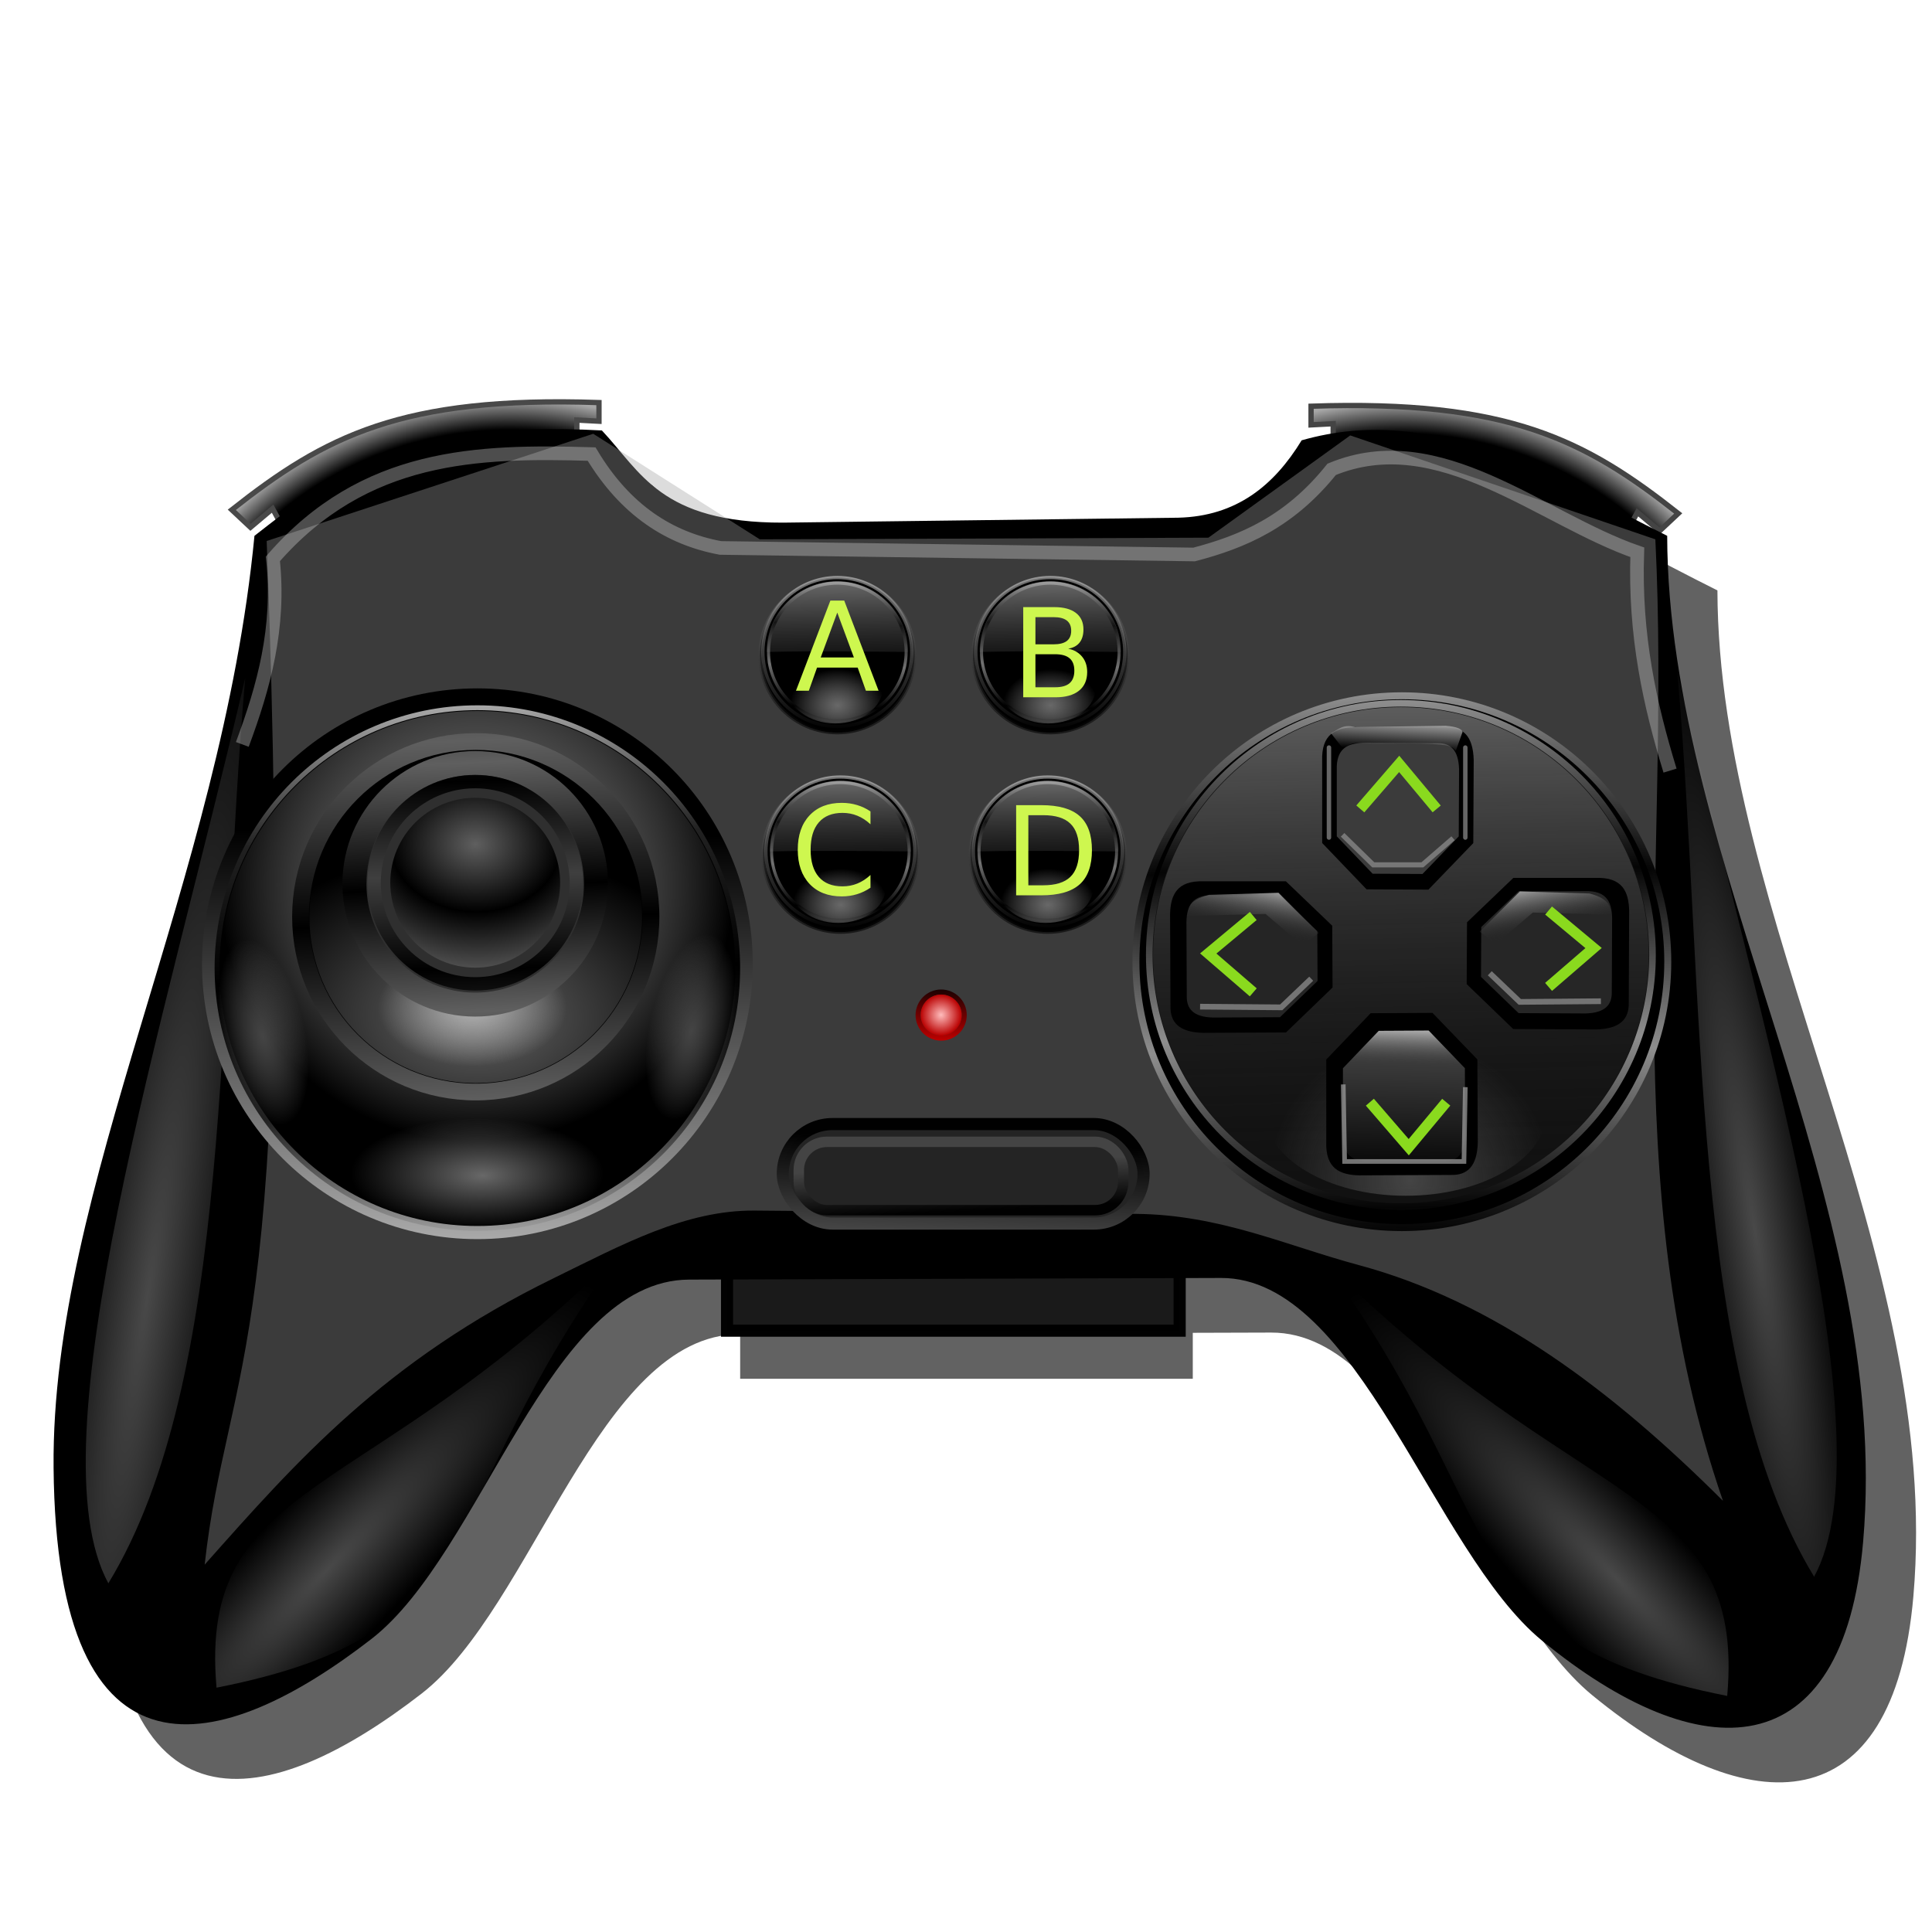<?xml version="1.0" encoding="UTF-8" standalone="no"?>
<!-- Created with Inkscape (http://www.inkscape.org/) -->

<svg
   xmlns:osb="http://www.openswatchbook.org/uri/2009/osb"
   xmlns:dc="http://purl.org/dc/elements/1.1/"
   xmlns:cc="http://creativecommons.org/ns#"
   xmlns:rdf="http://www.w3.org/1999/02/22-rdf-syntax-ns#"
   xmlns:svg="http://www.w3.org/2000/svg"
   xmlns="http://www.w3.org/2000/svg"
   xmlns:xlink="http://www.w3.org/1999/xlink"
   xmlns:sodipodi="http://sodipodi.sourceforge.net/DTD/sodipodi-0.dtd"
   xmlns:inkscape="http://www.inkscape.org/namespaces/inkscape"
   id="svg2"
   version="1.1"
   inkscape:version="0.92.5 (2060ec1f9f, 2020-04-08)"
   width="255"
   height="255"
   viewBox="0 0 255 255"
   sodipodi:docname="package_games_arcade.svg">
  <defs
     id="defs6">
    <linearGradient
       inkscape:collect="always"
       id="linearGradient1050">
      <stop
         style="stop-color:#ba0000;stop-opacity:1;"
         offset="0"
         id="stop1045" />
      <stop
         style="stop-color:#160101;stop-opacity:1"
         offset="1"
         id="stop1047" />
    </linearGradient>
    <linearGradient
       inkscape:collect="always"
       id="linearGradient1037">
      <stop
         style="stop-color:#ffbcbc;stop-opacity:1"
         offset="0"
         id="stop1033" />
      <stop
         style="stop-color:#ba0000;stop-opacity:1"
         offset="1"
         id="stop1035" />
    </linearGradient>
    <linearGradient
       inkscape:collect="always"
       id="linearGradient1046">
      <stop
         style="stop-color:#444444;stop-opacity:1;"
         offset="0"
         id="stop1042" />
      <stop
         style="stop-color:#000000;stop-opacity:0.986"
         offset="1"
         id="stop1044" />
    </linearGradient>
    <linearGradient
       inkscape:collect="always"
       id="linearGradient1030">
      <stop
         style="stop-color:#000000;stop-opacity:1;"
         offset="0"
         id="stop1026" />
      <stop
         id="stop1034"
         offset="0.904"
         style="stop-color:#000000;stop-opacity:1" />
      <stop
         style="stop-color:#a7a7a7;stop-opacity:1"
         offset="1"
         id="stop1028" />
    </linearGradient>
    <linearGradient
       id="linearGradient1198"
       inkscape:collect="always">
      <stop
         id="stop1194"
         offset="0"
         style="stop-color:#b4b4b4;stop-opacity:1" />
      <stop
         id="stop1196"
         offset="1"
         style="stop-color:#4b4b4b;stop-opacity:0;" />
    </linearGradient>
    <linearGradient
       inkscape:collect="always"
       id="linearGradient1178">
      <stop
         style="stop-color:#9e9e9e;stop-opacity:1"
         offset="0"
         id="stop1174" />
      <stop
         style="stop-color:#252525;stop-opacity:0;"
         offset="1"
         id="stop1176" />
    </linearGradient>
    <linearGradient
       inkscape:collect="always"
       id="linearGradient1168">
      <stop
         style="stop-color:#4b4b4b;stop-opacity:1;"
         offset="0"
         id="stop1164" />
      <stop
         style="stop-color:#4b4b4b;stop-opacity:0;"
         offset="1"
         id="stop1166" />
    </linearGradient>
    <linearGradient
       inkscape:collect="always"
       id="linearGradient1152">
      <stop
         style="stop-color:#9a9a9a;stop-opacity:1;"
         offset="0"
         id="stop1148" />
      <stop
         style="stop-color:#9a9a9a;stop-opacity:0;"
         offset="1"
         id="stop1150" />
    </linearGradient>
    <linearGradient
       inkscape:collect="always"
       id="linearGradient1076">
      <stop
         style="stop-color:#5d5d5d;stop-opacity:0.671"
         offset="0"
         id="stop1072" />
      <stop
         style="stop-color:#5d5d5d;stop-opacity:0;"
         offset="1"
         id="stop1074" />
    </linearGradient>
    <linearGradient
       inkscape:collect="always"
       id="linearGradient1066">
      <stop
         style="stop-color:#5d5d5d;stop-opacity:1"
         offset="0"
         id="stop1062" />
      <stop
         style="stop-color:#111111;stop-opacity:0;"
         offset="1"
         id="stop1064" />
    </linearGradient>
    <linearGradient
       inkscape:collect="always"
       id="linearGradient1052">
      <stop
         style="stop-color:#909090;stop-opacity:1"
         offset="0"
         id="stop1048" />
      <stop
         style="stop-color:#050505;stop-opacity:1"
         offset="1"
         id="stop1050" />
    </linearGradient>
    <linearGradient
       id="linearGradient992"
       inkscape:collect="always">
      <stop
         id="stop988"
         offset="0"
         style="stop-color:#000000;stop-opacity:1" />
      <stop
         id="stop990"
         offset="1"
         style="stop-color:#c0c0c0;stop-opacity:1" />
    </linearGradient>
    <linearGradient
       inkscape:collect="always"
       id="linearGradient979">
      <stop
         style="stop-color:#808080;stop-opacity:0.813"
         offset="0"
         id="stop975" />
      <stop
         style="stop-color:#a4a4a4;stop-opacity:0"
         offset="1"
         id="stop977" />
    </linearGradient>
    <linearGradient
       inkscape:collect="always"
       id="linearGradient968">
      <stop
         style="stop-color:#aaaaaa;stop-opacity:0.639"
         offset="0"
         id="stop964" />
      <stop
         style="stop-color:#464646;stop-opacity:0"
         offset="1"
         id="stop966" />
    </linearGradient>
    <linearGradient
       id="linearGradient952"
       osb:paint="solid">
      <stop
         style="stop-color:#000000;stop-opacity:1;"
         offset="0"
         id="stop950" />
    </linearGradient>
    <linearGradient
       inkscape:collect="always"
       id="linearGradient930">
      <stop
         style="stop-color:#070707;stop-opacity:1"
         offset="0"
         id="stop926" />
      <stop
         style="stop-color:#c0c0c0;stop-opacity:1"
         offset="1"
         id="stop928" />
    </linearGradient>
    <linearGradient
       inkscape:collect="always"
       id="linearGradient918">
      <stop
         style="stop-color:#000000;stop-opacity:1"
         offset="0"
         id="stop914" />
      <stop
         style="stop-color:#777777;stop-opacity:1"
         offset="1"
         id="stop916" />
    </linearGradient>
    <linearGradient
       inkscape:collect="always"
       id="linearGradient999">
      <stop
         style="stop-color:#000000;stop-opacity:1;"
         offset="0"
         id="stop995" />
      <stop
         style="stop-color:#a9a9a9;stop-opacity:1"
         offset="1"
         id="stop997" />
    </linearGradient>
    <linearGradient
       id="linearGradient989"
       inkscape:collect="always">
      <stop
         id="stop985"
         offset="0"
         style="stop-color:#444444;stop-opacity:1" />
      <stop
         id="stop987"
         offset="1"
         style="stop-color:#626262;stop-opacity:0" />
    </linearGradient>
    <linearGradient
       inkscape:collect="always"
       id="linearGradient973">
      <stop
         style="stop-color:#686868;stop-opacity:1"
         offset="0"
         id="stop969" />
      <stop
         style="stop-color:#626262;stop-opacity:0"
         offset="1"
         id="stop971" />
    </linearGradient>
    <linearGradient
       inkscape:collect="always"
       id="linearGradient925">
      <stop
         style="stop-color:#000000;stop-opacity:1;"
         offset="0"
         id="stop921" />
      <stop
         style="stop-color:#3f3f3f;stop-opacity:1"
         offset="1"
         id="stop923" />
    </linearGradient>
    <linearGradient
       inkscape:collect="always"
       id="linearGradient913">
      <stop
         style="stop-color:#b2b2b2;stop-opacity:1;"
         offset="0"
         id="stop909" />
      <stop
         style="stop-color:#b2b2b2;stop-opacity:0;"
         offset="1"
         id="stop911" />
    </linearGradient>
    <linearGradient
       inkscape:collect="always"
       id="linearGradient899">
      <stop
         style="stop-color:#666666;stop-opacity:1;"
         offset="0"
         id="stop895" />
      <stop
         style="stop-color:#666666;stop-opacity:0;"
         offset="1"
         id="stop897" />
    </linearGradient>
    <linearGradient
       id="linearGradient856"
       inkscape:collect="always">
      <stop
         id="stop884"
         offset="0"
         style="stop-color:#5f5f5f;stop-opacity:1" />
      <stop
         id="stop888"
         offset="1"
         style="stop-color:#000000;stop-opacity:1" />
    </linearGradient>
    <linearGradient
       id="linearGradient876"
       inkscape:collect="always">
      <stop
         id="stop872"
         offset="0"
         style="stop-color:#757575;stop-opacity:0.619" />
      <stop
         style="stop-color:#525252;stop-opacity:1"
         offset="0.479"
         id="stop878" />
      <stop
         id="stop874"
         offset="1"
         style="stop-color:#757575;stop-opacity:0;" />
    </linearGradient>
    <linearGradient
       inkscape:collect="always"
       id="linearGradient856-3">
      <stop
         style="stop-color:#a7a7a7;stop-opacity:1"
         offset="0"
         id="stop852" />
      <stop
         id="stop860"
         offset="0.493"
         style="stop-color:#212121;stop-opacity:1" />
      <stop
         style="stop-color:#000000;stop-opacity:1"
         offset="1"
         id="stop854" />
    </linearGradient>
    <linearGradient
       inkscape:collect="always"
       id="linearGradient4144">
      <stop
         style="stop-color:#757575;stop-opacity:0.619"
         offset="0"
         id="stop4146" />
      <stop
         style="stop-color:#757575;stop-opacity:0;"
         offset="1"
         id="stop4148" />
    </linearGradient>
    <radialGradient
       inkscape:collect="always"
       xlink:href="#linearGradient4144"
       id="radialGradient4152"
       cx="187.306"
       cy="560.111"
       fx="187.306"
       fy="560.111"
       r="53.435"
       gradientTransform="matrix(1.094,0.161,-1.484,10.058,830.115,-5739.891)"
       gradientUnits="userSpaceOnUse" />
    <radialGradient
       inkscape:collect="always"
       xlink:href="#linearGradient4144"
       id="radialGradient4156"
       gradientUnits="userSpaceOnUse"
       gradientTransform="matrix(-0.889,0.134,1.169,7.783,806.896,-4474.519)"
       cx="197.572"
       cy="555.826"
       fx="197.572"
       fy="555.826"
       r="53.435" />
    <radialGradient
       inkscape:collect="always"
       xlink:href="#linearGradient4144"
       id="radialGradient4160"
       gradientUnits="userSpaceOnUse"
       gradientTransform="matrix(-0.133,0.127,0.665,0.697,-138.159,-212.929)"
       cx="198.17"
       cy="568.392"
       fx="198.17"
       fy="568.392"
       r="53.435" />
    <radialGradient
       inkscape:collect="always"
       xlink:href="#linearGradient4144"
       id="radialGradient4164"
       gradientUnits="userSpaceOnUse"
       gradientTransform="matrix(0.133,0.127,-0.665,0.697,394.709,-214.016)"
       cx="198.17"
       cy="568.392"
       fx="198.17"
       fy="568.392"
       r="53.435" />
    <filter
       inkscape:collect="always"
       style="color-interpolation-filters:sRGB"
       id="filter846"
       x="-0.032"
       width="1.064"
       y="-0.041"
       height="1.083">
      <feGaussianBlur
         inkscape:collect="always"
         stdDeviation="13.202"
         id="feGaussianBlur848" />
    </filter>
    <filter
       inkscape:collect="always"
       style="color-interpolation-filters:sRGB"
       id="filter945"
       x="-0.036"
       width="1.072"
       y="-0.036"
       height="1.072">
      <feGaussianBlur
         inkscape:collect="always"
         stdDeviation="1.812"
         id="feGaussianBlur947" />
    </filter>
    <linearGradient
       inkscape:collect="always"
       xlink:href="#linearGradient999"
       id="linearGradient1043"
       gradientUnits="userSpaceOnUse"
       gradientTransform="matrix(1.02,0,0,1.02,5.589,-11.384)"
       x1="-277.467"
       y1="363.352"
       x2="-280.623"
       y2="601.796" />
    <linearGradient
       inkscape:collect="always"
       xlink:href="#linearGradient856-3"
       id="linearGradient1045"
       gradientUnits="userSpaceOnUse"
       x1="-283.871"
       y1="283.871"
       x2="-277.419"
       y2="443.871"
       spreadMethod="reflect" />
    <radialGradient
       inkscape:collect="always"
       xlink:href="#linearGradient876"
       id="radialGradient1047"
       gradientUnits="userSpaceOnUse"
       cx="-280"
       cy="390.323"
       fx="-280"
       fy="390.323"
       r="153.548" />
    <linearGradient
       inkscape:collect="always"
       xlink:href="#linearGradient856"
       id="linearGradient1049"
       gradientUnits="userSpaceOnUse"
       gradientTransform="matrix(0.673,0,0,0.673,-92.269,113.159)"
       x1="-283.871"
       y1="283.871"
       x2="-277.419"
       y2="443.871"
       spreadMethod="reflect" />
    <radialGradient
       inkscape:collect="always"
       xlink:href="#linearGradient899"
       id="radialGradient1051"
       gradientUnits="userSpaceOnUse"
       gradientTransform="matrix(1.526,0.032,-0.021,1,157.449,9.21)"
       cx="-280.323"
       cy="468.71"
       fx="-280.323"
       fy="468.71"
       r="99.332" />
    <radialGradient
       inkscape:collect="always"
       xlink:href="#linearGradient913"
       id="radialGradient1053"
       gradientUnits="userSpaceOnUse"
       gradientTransform="matrix(1,0,0,0.623,0,174.824)"
       cx="-282.258"
       cy="463.548"
       fx="-282.258"
       fy="463.548"
       r="56.452" />
    <linearGradient
       inkscape:collect="always"
       xlink:href="#linearGradient856"
       id="linearGradient1055"
       gradientUnits="userSpaceOnUse"
       gradientTransform="matrix(0.464,0,0,0.464,-151.043,185.546)"
       x1="-283.871"
       y1="283.871"
       x2="-277.419"
       y2="443.871"
       spreadMethod="reflect" />
    <linearGradient
       inkscape:collect="always"
       xlink:href="#linearGradient925"
       id="linearGradient1057"
       gradientUnits="userSpaceOnUse"
       gradientTransform="translate(0,-0.645)"
       x1="-281.687"
       y1="329.032"
       x2="-280.249"
       y2="385.161"
       spreadMethod="reflect" />
    <radialGradient
       inkscape:collect="always"
       xlink:href="#linearGradient856"
       id="radialGradient1059"
       gradientUnits="userSpaceOnUse"
       gradientTransform="matrix(0.94,0.028,-0.022,0.749,-8.703,100.862)"
       cx="-280.645"
       cy="364.516"
       fx="-280.645"
       fy="364.516"
       r="53.945"
       spreadMethod="reflect" />
    <radialGradient
       inkscape:collect="always"
       xlink:href="#linearGradient973"
       id="radialGradient1061"
       gradientUnits="userSpaceOnUse"
       gradientTransform="matrix(1,0,0,0.436,4.516,320.165)"
       cx="-283.871"
       cy="556.129"
       fx="-280.645"
       fy="559.089"
       r="75.484" />
    <radialGradient
       inkscape:collect="always"
       xlink:href="#linearGradient989"
       id="radialGradient1063"
       gradientUnits="userSpaceOnUse"
       gradientTransform="matrix(0.748,0,0,0.326,590.768,319.972)"
       cx="-283.871"
       cy="556.129"
       fx="-280.645"
       fy="559.089"
       r="75.484" />
    <radialGradient
       inkscape:collect="always"
       xlink:href="#linearGradient989"
       id="radialGradient1065"
       gradientUnits="userSpaceOnUse"
       gradientTransform="matrix(0.748,0,0,0.326,709.174,-226.53)"
       cx="-283.871"
       cy="556.129"
       fx="-280.645"
       fy="559.089"
       r="75.484" />
    <linearGradient
       inkscape:collect="always"
       xlink:href="#linearGradient918"
       id="linearGradient920"
       x1="-227.602"
       y1="293.71"
       x2="-228.527"
       y2="188.548"
       gradientUnits="userSpaceOnUse" />
    <linearGradient
       inkscape:collect="always"
       xlink:href="#linearGradient930"
       id="linearGradient924"
       gradientUnits="userSpaceOnUse"
       x1="-227.602"
       y1="293.71"
       x2="-228.527"
       y2="188.548"
       gradientTransform="matrix(0.963,0,0,0.963,-8.323,6.548)" />
    <linearGradient
       inkscape:collect="always"
       xlink:href="#linearGradient968"
       id="linearGradient970"
       x1="-231.066"
       y1="190.161"
       x2="-229.902"
       y2="264.032"
       gradientUnits="userSpaceOnUse" />
    <radialGradient
       inkscape:collect="always"
       xlink:href="#linearGradient979"
       id="radialGradient981"
       cx="-227.419"
       cy="278.013"
       fx="-227.419"
       fy="278.013"
       r="31.935"
       gradientTransform="matrix(1,0,0,0.758,0,63.578)"
       gradientUnits="userSpaceOnUse" />
    <linearGradient
       inkscape:collect="always"
       xlink:href="#linearGradient992"
       id="linearGradient985"
       gradientUnits="userSpaceOnUse"
       gradientTransform="matrix(0.89,0,0,0.89,-24.968,24.161)"
       x1="-229.413"
       y1="219.794"
       x2="-228.527"
       y2="188.548"
       spreadMethod="reflect" />
    <linearGradient
       inkscape:collect="always"
       xlink:href="#linearGradient918"
       id="linearGradient1013"
       gradientUnits="userSpaceOnUse"
       x1="-227.602"
       y1="293.71"
       x2="-228.527"
       y2="188.548" />
    <linearGradient
       inkscape:collect="always"
       xlink:href="#linearGradient930"
       id="linearGradient1015"
       gradientUnits="userSpaceOnUse"
       gradientTransform="matrix(0.963,0,0,0.963,-8.323,6.548)"
       x1="-227.602"
       y1="293.71"
       x2="-228.527"
       y2="188.548" />
    <linearGradient
       inkscape:collect="always"
       xlink:href="#linearGradient968"
       id="linearGradient1017"
       gradientUnits="userSpaceOnUse"
       x1="-231.066"
       y1="190.161"
       x2="-229.902"
       y2="264.032" />
    <radialGradient
       inkscape:collect="always"
       xlink:href="#linearGradient979"
       id="radialGradient1019"
       gradientUnits="userSpaceOnUse"
       gradientTransform="matrix(1,0,0,0.758,0,63.578)"
       cx="-227.419"
       cy="278.013"
       fx="-227.419"
       fy="278.013"
       r="31.935" />
    <linearGradient
       inkscape:collect="always"
       xlink:href="#linearGradient992"
       id="linearGradient1021"
       gradientUnits="userSpaceOnUse"
       gradientTransform="matrix(0.89,0,0,0.89,-24.968,24.161)"
       x1="-229.413"
       y1="219.794"
       x2="-228.527"
       y2="188.548"
       spreadMethod="reflect" />
    <linearGradient
       inkscape:collect="always"
       xlink:href="#linearGradient918"
       id="linearGradient1036"
       gradientUnits="userSpaceOnUse"
       x1="-227.602"
       y1="293.71"
       x2="-228.527"
       y2="188.548" />
    <linearGradient
       inkscape:collect="always"
       xlink:href="#linearGradient930"
       id="linearGradient1038"
       gradientUnits="userSpaceOnUse"
       gradientTransform="matrix(0.963,0,0,0.963,-8.323,6.548)"
       x1="-227.602"
       y1="293.71"
       x2="-228.527"
       y2="188.548" />
    <linearGradient
       inkscape:collect="always"
       xlink:href="#linearGradient968"
       id="linearGradient1040"
       gradientUnits="userSpaceOnUse"
       x1="-231.066"
       y1="190.161"
       x2="-229.902"
       y2="264.032" />
    <radialGradient
       inkscape:collect="always"
       xlink:href="#linearGradient979"
       id="radialGradient1042"
       gradientUnits="userSpaceOnUse"
       gradientTransform="matrix(1,0,0,0.758,0,63.578)"
       cx="-227.419"
       cy="278.013"
       fx="-227.419"
       fy="278.013"
       r="31.935" />
    <linearGradient
       inkscape:collect="always"
       xlink:href="#linearGradient992"
       id="linearGradient1044"
       gradientUnits="userSpaceOnUse"
       gradientTransform="matrix(0.89,0,0,0.89,-24.968,24.161)"
       x1="-229.413"
       y1="219.794"
       x2="-228.527"
       y2="188.548"
       spreadMethod="reflect" />
    <linearGradient
       inkscape:collect="always"
       xlink:href="#linearGradient1052"
       id="linearGradient1054"
       x1="-654.825"
       y1="336.301"
       x2="-653.851"
       y2="420.776"
       gradientUnits="userSpaceOnUse"
       spreadMethod="reflect" />
    <linearGradient
       inkscape:collect="always"
       xlink:href="#linearGradient1052"
       id="linearGradient1058"
       gradientUnits="userSpaceOnUse"
       x1="-654.825"
       y1="336.301"
       x2="-653.851"
       y2="420.776"
       spreadMethod="reflect"
       gradientTransform="matrix(0.946,0,0,0.946,-35.511,21.699)" />
    <linearGradient
       inkscape:collect="always"
       xlink:href="#linearGradient1066"
       id="linearGradient1068"
       x1="-658.993"
       y1="342.237"
       x2="-654.249"
       y2="576.941"
       gradientUnits="userSpaceOnUse" />
    <radialGradient
       inkscape:collect="always"
       xlink:href="#linearGradient1076"
       id="radialGradient1078"
       cx="-648.63"
       cy="587.762"
       fx="-648.63"
       fy="587.762"
       r="66.895"
       gradientTransform="matrix(1,-0.014,0.014,0.997,-8.085,-28.43)"
       gradientUnits="userSpaceOnUse" />
    <linearGradient
       inkscape:collect="always"
       xlink:href="#linearGradient1152"
       id="linearGradient1154"
       x1="-650.323"
       y1="350.484"
       x2="-650.968"
       y2="363.387"
       gradientUnits="userSpaceOnUse" />
    <linearGradient
       inkscape:collect="always"
       xlink:href="#linearGradient1168"
       id="linearGradient1170"
       x1="-649.208"
       y1="494.919"
       x2="-650.373"
       y2="568.467"
       gradientUnits="userSpaceOnUse" />
    <linearGradient
       inkscape:collect="always"
       xlink:href="#linearGradient1178"
       id="linearGradient1180"
       x1="-721.057"
       y1="428.293"
       x2="-725.045"
       y2="449.26"
       gradientUnits="userSpaceOnUse" />
    <linearGradient
       inkscape:collect="always"
       xlink:href="#linearGradient1178"
       id="linearGradient1184"
       gradientUnits="userSpaceOnUse"
       x1="-721.057"
       y1="428.293"
       x2="-725.045"
       y2="449.26"
       gradientTransform="matrix(-1,0,0,1,-1307.097,-0.645)" />
    <linearGradient
       inkscape:collect="always"
       xlink:href="#linearGradient1198"
       id="linearGradient1192"
       gradientUnits="userSpaceOnUse"
       x1="-649.208"
       y1="494.919"
       x2="-649.728"
       y2="511.371" />
    <linearGradient
       inkscape:collect="always"
       xlink:href="#linearGradient918"
       id="linearGradient1242"
       gradientUnits="userSpaceOnUse"
       x1="-227.602"
       y1="293.71"
       x2="-228.527"
       y2="188.548" />
    <linearGradient
       inkscape:collect="always"
       xlink:href="#linearGradient930"
       id="linearGradient1244"
       gradientUnits="userSpaceOnUse"
       gradientTransform="matrix(0.963,0,0,0.963,-8.323,6.548)"
       x1="-227.602"
       y1="293.71"
       x2="-228.527"
       y2="188.548" />
    <linearGradient
       inkscape:collect="always"
       xlink:href="#linearGradient968"
       id="linearGradient1246"
       gradientUnits="userSpaceOnUse"
       x1="-231.066"
       y1="190.161"
       x2="-229.902"
       y2="264.032" />
    <radialGradient
       inkscape:collect="always"
       xlink:href="#linearGradient979"
       id="radialGradient1248"
       gradientUnits="userSpaceOnUse"
       gradientTransform="matrix(1,0,0,0.758,0,63.578)"
       cx="-227.419"
       cy="278.013"
       fx="-227.419"
       fy="278.013"
       r="31.935" />
    <linearGradient
       inkscape:collect="always"
       xlink:href="#linearGradient992"
       id="linearGradient1250"
       gradientUnits="userSpaceOnUse"
       gradientTransform="matrix(0.89,0,0,0.89,-24.968,24.161)"
       x1="-229.413"
       y1="219.794"
       x2="-228.527"
       y2="188.548"
       spreadMethod="reflect" />
    <filter
       inkscape:collect="always"
       style="color-interpolation-filters:sRGB"
       id="filter1070"
       x="-0.01"
       width="1.021"
       y="-0.014"
       height="1.029">
      <feGaussianBlur
         inkscape:collect="always"
         stdDeviation="1.027"
         id="feGaussianBlur1072" />
    </filter>
    <filter
       inkscape:collect="always"
       style="color-interpolation-filters:sRGB"
       id="filter1026"
       x="-0.015"
       width="1.029"
       y="-0.066"
       height="1.132">
      <feGaussianBlur
         inkscape:collect="always"
         stdDeviation="1.152"
         id="feGaussianBlur1028" />
    </filter>
    <radialGradient
       inkscape:collect="always"
       xlink:href="#linearGradient1030"
       id="radialGradient1032"
       cx="64.468"
       cy="145.175"
       fx="64.468"
       fy="145.175"
       r="24.231"
       gradientTransform="matrix(1.899,-0.51,0.457,1.701,-123.928,-118.437)"
       gradientUnits="userSpaceOnUse" />
    <radialGradient
       inkscape:collect="always"
       xlink:href="#linearGradient1030"
       id="radialGradient1038"
       gradientUnits="userSpaceOnUse"
       gradientTransform="matrix(-1.899,-0.51,-0.457,1.701,376.029,-117.957)"
       cx="64.468"
       cy="145.175"
       fx="64.468"
       fy="145.175"
       r="24.231" />
    <linearGradient
       inkscape:collect="always"
       xlink:href="#linearGradient1046"
       id="linearGradient1048"
       x1="127.727"
       y1="162.72"
       x2="128.261"
       y2="150.599"
       gradientUnits="userSpaceOnUse" />
    <linearGradient
       inkscape:collect="always"
       xlink:href="#linearGradient1046"
       id="linearGradient1053"
       gradientUnits="userSpaceOnUse"
       x1="133.246"
       y1="153.188"
       x2="133.613"
       y2="160.298"
       gradientTransform="matrix(0.863,0,0,0.863,17.434,21.246)" />
    <radialGradient
       inkscape:collect="always"
       xlink:href="#linearGradient1037"
       id="radialGradient1043"
       gradientUnits="userSpaceOnUse"
       gradientTransform="matrix(0.859,0,0,0.859,18.565,19.023)"
       cx="122.978"
       cy="133.8"
       fx="122.978"
       fy="133.8"
       r="3.156" />
    <linearGradient
       inkscape:collect="always"
       xlink:href="#linearGradient1050"
       id="linearGradient1056"
       x1="124.223"
       y1="137.267"
       x2="124.488"
       y2="130.333"
       gradientUnits="userSpaceOnUse" />
    <filter
       inkscape:collect="always"
       style="color-interpolation-filters:sRGB"
       id="filter1057"
       x="-0.037"
       width="1.075"
       y="-0.035"
       height="1.069">
      <feGaussianBlur
         inkscape:collect="always"
         stdDeviation="0.833"
         id="feGaussianBlur1059" />
    </filter>
    <filter
       inkscape:collect="always"
       style="color-interpolation-filters:sRGB"
       id="filter1061"
       x="-0.037"
       width="1.075"
       y="-0.035"
       height="1.069">
      <feGaussianBlur
         inkscape:collect="always"
         stdDeviation="0.833"
         id="feGaussianBlur1063" />
    </filter>
    <filter
       inkscape:collect="always"
       style="color-interpolation-filters:sRGB"
       id="filter1073"
       x="-0.08"
       width="1.16"
       y="-0.014"
       height="1.028">
      <feGaussianBlur
         inkscape:collect="always"
         stdDeviation="3.568"
         id="feGaussianBlur1075" />
    </filter>
    <filter
       inkscape:collect="always"
       style="color-interpolation-filters:sRGB"
       id="filter1097"
       x="-0.08"
       width="1.16"
       y="-0.014"
       height="1.028">
      <feGaussianBlur
         inkscape:collect="always"
         stdDeviation="3.568"
         id="feGaussianBlur1099" />
    </filter>
  </defs>
  <sodipodi:namedview
     pagecolor="#ff0000"
     bordercolor="#666666"
     borderopacity="1"
     objecttolerance="10"
     gridtolerance="10"
     guidetolerance="10"
     inkscape:pageopacity="0"
     inkscape:pageshadow="2"
     inkscape:window-width="1920"
     inkscape:window-height="1056"
     id="namedview4"
     showgrid="false"
     inkscape:zoom="3.4627451"
     inkscape:cx="127.5"
     inkscape:cy="127.5"
     inkscape:window-x="0"
     inkscape:window-y="0"
     inkscape:window-maximized="1"
     inkscape:current-layer="svg2"
     showguides="false"
     inkscape:snap-to-guides="false"
     inkscape:snap-grids="false"
     inkscape:snap-others="false"
     inkscape:object-nodes="false"
     inkscape:snap-nodes="false"
     inkscape:snap-global="false" />
  <path
     style="fill:#000000;fill-opacity:0.614;fill-rule:evenodd;stroke:none;stroke-width:0.197px;stroke-linecap:butt;stroke-linejoin:miter;stroke-opacity:1;filter:url(#filter1070)"
     d="M 79.008,63.849 C 57.621,64.032 49.039,71.044 40.215,77.927 35.819,123.514 13.368,163.946 13.702,200.933 c 0.394,43.699 22.285,37.833 41.943,22.602 14.688,-11.38 23.396,-47.378 41.943,-47.436 h 0.104 l 0,5.882 h 59.74 l 0,-6.067 10.352,-0.031 c 18.115,-0.056 27.946,36.038 42.379,47.869 20.935,17.161 39.769,16.9 42.377,-13.039 3.925,-45.049 -25.768,-89.765 -25.861,-132.785 -15.473,-7.703 -30.553,-17.654 -48.244,-12.604 -3.641,5.965 -8.614,10.03 -16.301,10.215 l -52.156,0.65 c -16.157,0.038 -18.761,-6.702 -23.906,-12.17 -2.501,-0.135 -4.85,-0.189 -7.062,-0.17 z"
     id="path1064"
     inkscape:connector-curvature="0"
     sodipodi:nodetypes="scssccccccsscccccs" />
  <rect
     style="opacity:1;fill:#1a1a1a;fill-opacity:1;stroke:#000000;stroke-width:1.6;stroke-linecap:round;stroke-miterlimit:4;stroke-dasharray:none;stroke-opacity:0.986"
     id="rect1055"
     width="59.74"
     height="19.769"
     x="95.96"
     y="155.864" />
  <path
     sodipodi:nodetypes="cccccccc"
     inkscape:connector-curvature="0"
     id="path1036"
     d="m 175.966,58.077 v -2.154 l -2.923,0.154 v -2.462 c 26.085,-0.879 36.186,4.473 48.462,14.154 l -2.462,2.308 -2.923,-2.462 -0.923,1.692"
     style="fill:url(#radialGradient1038);fill-opacity:1;stroke:#444444;stroke-width:0.7;stroke-linecap:butt;stroke-linejoin:miter;stroke-miterlimit:4;stroke-dasharray:none;stroke-opacity:1" />
  <path
     style="fill:url(#radialGradient1032);fill-opacity:1;stroke:#494949;stroke-width:0.7;stroke-linecap:butt;stroke-linejoin:miter;stroke-miterlimit:4;stroke-dasharray:none;stroke-opacity:1"
     d="m 76.135,57.596 v -2.154 l 2.923,0.154 V 53.135 C 52.973,52.256 42.872,57.608 30.596,67.289 l 2.462,2.308 2.923,-2.462 0.923,1.692"
     id="path1015"
     inkscape:connector-curvature="0"
     sodipodi:nodetypes="cccccccc" />
  <path
     style="fill:#000000;fill-opacity:1;fill-rule:evenodd;stroke:none;stroke-width:0.197px;stroke-linecap:butt;stroke-linejoin:miter;stroke-opacity:1"
     d="m 33.586,70.722 c 9.737,-7.595 19.178,-15.348 45.855,-13.909 5.145,5.468 7.748,12.208 23.905,12.17 l 52.157,-0.652 c 7.687,-0.185 12.658,-4.25 16.299,-10.214 17.691,-5.05 32.773,4.901 48.246,12.605 0.094,43.02 29.786,87.735 25.861,132.784 -2.608,29.939 -21.443,30.2 -42.378,13.039 -14.433,-11.831 -24.263,-47.926 -42.378,-47.87 l -70.195,0.217 C 72.411,168.951 63.703,204.949 49.016,216.329 29.357,231.56 7.467,237.426 7.072,193.727 6.738,156.741 29.189,116.31 33.586,70.722 Z"
     id="path4138"
     inkscape:connector-curvature="0"
     sodipodi:nodetypes="ccccccssssssc" />
  <path
     style="fill:#9f9f9f;fill-opacity:0.37;fill-rule:evenodd;stroke:none;stroke-width:1px;stroke-linecap:butt;stroke-linejoin:miter;stroke-opacity:1;filter:url(#filter846)"
     d="m 283.978,-583.674 218.785,-71.823 111.602,70.718 300.552,-1.105 95.028,-68.508 204.42,69.613 c 10.723,214.915 -28.111,431.896 45.304,644.199 -73.942,-73.801 -152.824,-133.455 -244.199,-158.011 -48.273,-12.973 -92.813,-33.766 -149.171,-34.254 l -255.249,-2.21 c -46.619,-0.404 -88.898,22.861 -134.807,45.304 -113.306,55.39 -172.283,122.643 -233.816,191.917 15.245,-137.321 62.291,-141.617 41.551,-685.839 z"
     id="path4140"
     inkscape:connector-curvature="0"
     sodipodi:nodetypes="cccccccsssscc"
     transform="matrix(0.197,0,0,0.197,-20.745,186.387)" />
  <path
     style="fill:url(#radialGradient4152);fill-opacity:1;fill-rule:evenodd;stroke:none;stroke-width:1px;stroke-linecap:butt;stroke-linejoin:miter;stroke-opacity:1;filter:url(#filter1097)"
     d="M 269.613,-491.961 C 215.077,-257.588 127.305,21.392 177.901,114.669 261.867,-23.022 250.621,-275.761 269.613,-491.961 Z"
     id="path4142"
     inkscape:connector-curvature="0"
     sodipodi:nodetypes="ccc"
     transform="matrix(0.197,0,0,0.197,-20.745,186.387)" />
  <path
     sodipodi:nodetypes="ccc"
     inkscape:connector-curvature="0"
     id="path4154"
     d="m 1229.041,-496.381 c 54.536,234.373 142.308,513.353 91.713,606.63 -83.966,-137.691 -72.72,-390.429 -91.713,-606.63 z"
     style="fill:url(#radialGradient4156);fill-opacity:1;fill-rule:evenodd;stroke:none;stroke-width:1px;stroke-linecap:butt;stroke-linejoin:miter;stroke-opacity:1;filter:url(#filter1073)"
     transform="matrix(0.197,0,0,0.197,-20.745,186.387)" />
  <path
     style="fill:url(#radialGradient4160);fill-opacity:1;fill-rule:evenodd;stroke:none;stroke-width:0.197px;stroke-linecap:butt;stroke-linejoin:miter;stroke-opacity:1;filter:url(#filter1057)"
     d="m 174.655,166.256 c 33.313,33.51 55.762,29.677 53.316,57.585 -36.957,-7.285 -28.122,-23.111 -53.316,-57.585 z"
     id="path4158"
     inkscape:connector-curvature="0"
     sodipodi:nodetypes="ccc" />
  <path
     sodipodi:nodetypes="ccc"
     inkscape:connector-curvature="0"
     id="path4162"
     d="m 81.895,165.169 c -33.313,33.51 -55.762,29.677 -53.316,57.585 36.957,-7.285 28.122,-23.111 53.316,-57.585 z"
     style="fill:url(#radialGradient4164);fill-opacity:1;fill-rule:evenodd;stroke:none;stroke-width:0.197px;stroke-linecap:butt;stroke-linejoin:miter;stroke-opacity:1;filter:url(#filter1061)" />
  <g
     transform="matrix(0.221,0,0,0.221,124.745,30.534)"
     id="g1041">
    <circle
       r="164.462"
       cy="437.419"
       cx="-279.355"
       id="circle1017"
       style="opacity:1;fill:url(#linearGradient1043);fill-opacity:1;stroke:none;stroke-width:3.067;stroke-linecap:round;stroke-miterlimit:4;stroke-dasharray:none;stroke-opacity:1" />
    <circle
       style="opacity:1;fill:#000000;fill-opacity:1;stroke:url(#linearGradient1045);stroke-width:2.9;stroke-linecap:round;stroke-miterlimit:4;stroke-dasharray:none;stroke-opacity:1"
       id="circle1019"
       cx="-279.355"
       cy="440"
       r="155.484" />
    <circle
       r="153.548"
       cy="440"
       cx="-279.355"
       id="circle1021"
       style="opacity:1;fill:url(#radialGradient1047);fill-opacity:1;stroke:none;stroke-width:2.864;stroke-linecap:round;stroke-miterlimit:4;stroke-dasharray:none;stroke-opacity:1" />
    <circle
       r="104.667"
       cy="409.355"
       cx="-280.323"
       id="circle1023"
       style="opacity:1;fill:#000000;fill-opacity:1;stroke:url(#linearGradient1049);stroke-width:10;stroke-linecap:round;stroke-miterlimit:4;stroke-dasharray:none;stroke-opacity:1" />
    <circle
       style="opacity:1;fill:url(#radialGradient1051);fill-opacity:1;stroke:none;stroke-width:9.49;stroke-linecap:round;stroke-miterlimit:4;stroke-dasharray:none;stroke-opacity:1"
       id="circle1025"
       cx="-280.323"
       cy="409.355"
       r="99.332" />
    <ellipse
       style="opacity:1;fill:url(#radialGradient1053);fill-opacity:1;stroke:none;stroke-width:11;stroke-linecap:round;stroke-miterlimit:4;stroke-dasharray:none;stroke-opacity:1"
       id="ellipse1027"
       cx="-282.258"
       cy="463.548"
       rx="56.452"
       ry="35.161" />
    <circle
       style="opacity:1;fill:#2f2f2f;fill-opacity:1;stroke:url(#linearGradient1055);stroke-width:14.321;stroke-linecap:round;stroke-miterlimit:4;stroke-dasharray:none;stroke-opacity:1"
       id="circle1029"
       cx="-280.645"
       cy="389.677"
       r="72.134" />
    <circle
       r="60.396"
       cy="389.032"
       cx="-280.645"
       id="circle1031"
       style="opacity:1;fill:#2f2f2f;fill-opacity:1;stroke:url(#linearGradient1057);stroke-width:8;stroke-linecap:round;stroke-miterlimit:4;stroke-dasharray:none;stroke-opacity:1;filter:url(#filter945)" />
    <circle
       style="opacity:1;fill:url(#radialGradient1059);fill-opacity:1;stroke:none;stroke-width:6.718;stroke-linecap:round;stroke-miterlimit:4;stroke-dasharray:none;stroke-opacity:1"
       id="circle1033"
       cx="-280.645"
       cy="389.032"
       r="50.719" />
    <ellipse
       style="opacity:1;fill:url(#radialGradient1061);fill-opacity:1;stroke:none;stroke-width:8;stroke-linecap:round;stroke-miterlimit:4;stroke-dasharray:none;stroke-opacity:1"
       id="ellipse1035"
       cx="-279.355"
       cy="562.581"
       rx="75.484"
       ry="32.903" />
    <ellipse
       ry="24.607"
       rx="56.452"
       cy="501.266"
       cx="378.472"
       id="ellipse1037"
       style="opacity:1;fill:url(#radialGradient1063);fill-opacity:1;stroke:none;stroke-width:5.983;stroke-linecap:round;stroke-miterlimit:4;stroke-dasharray:none;stroke-opacity:1"
       transform="rotate(77.445)" />
    <ellipse
       transform="matrix(-0.217,0.976,0.976,0.217,0,0)"
       style="opacity:1;fill:url(#radialGradient1065);fill-opacity:1;stroke:none;stroke-width:5.983;stroke-linecap:round;stroke-miterlimit:4;stroke-dasharray:none;stroke-opacity:1"
       id="ellipse1039"
       cx="496.877"
       cy="-45.237"
       rx="56.452"
       ry="24.607" />
  </g>
  <g
     id="g1228"
     transform="matrix(0.279,0,0,0.279,367.014,-2.312)">
    <circle
       r="125.799"
       cy="463.242"
       cx="-652.283"
       id="path1046"
       style="opacity:1;fill:#000000;fill-opacity:1;stroke:url(#linearGradient1054);stroke-width:3.3;stroke-linecap:round;stroke-miterlimit:4;stroke-dasharray:none;stroke-opacity:0.986" />
    <circle
       style="opacity:1;fill:#111111;fill-opacity:1;stroke:url(#linearGradient1058);stroke-width:3.123;stroke-linecap:round;stroke-miterlimit:4;stroke-dasharray:none;stroke-opacity:0.986"
       id="circle1056"
       cx="-652.74"
       cy="460.046"
       r="119.038" />
    <circle
       r="117.212"
       cy="460.046"
       cx="-652.74"
       id="circle1060"
       style="opacity:1;fill:url(#linearGradient1068);fill-opacity:1;stroke:none;stroke-width:3.075;stroke-linecap:round;stroke-miterlimit:4;stroke-dasharray:none;stroke-opacity:0.986" />
    <ellipse
       ry="40.183"
       rx="66.895"
       cy="533.79"
       cx="-650.457"
       id="path1070"
       style="opacity:1;fill:url(#radialGradient1078);fill-opacity:1;stroke:none;stroke-width:3.3;stroke-linecap:round;stroke-miterlimit:4;stroke-dasharray:none;stroke-opacity:1" />
    <path
       sodipodi:nodetypes="ccccccccc"
       inkscape:connector-curvature="0"
       id="path1080"
       d="m -674.454,352.293 43.642,0.196 c 7.254,-0.127 12.2,3.671 12.523,15.329 l -0.198,39.318 -21.241,22.021 -29.246,-0.152 -21.005,-21.918 v -38.813 c -0.456,-12.881 6.56,-15.738 15.525,-15.982 z"
       style="fill:#000000;fill-opacity:1;stroke:none;stroke-width:1px;stroke-linecap:butt;stroke-linejoin:miter;stroke-opacity:1" />
    <path
       style="fill:#000000;fill-opacity:1;stroke:none;stroke-width:1px;stroke-linecap:butt;stroke-linejoin:miter;stroke-opacity:1"
       d="m -672.519,564.319 43.642,-0.196 c 7.254,0.127 12.2,-3.671 12.523,-15.329 l -0.198,-39.318 -21.241,-22.021 -29.246,0.152 -21.005,21.918 v 38.813 c -0.456,12.881 6.56,15.738 15.525,15.982 z"
       id="path1082"
       inkscape:connector-curvature="0"
       sodipodi:nodetypes="ccccccccc" />
    <path
       sodipodi:nodetypes="ccccccccc"
       inkscape:connector-curvature="0"
       id="path1084"
       d="m -761.932,440.739 0.196,43.642 c -0.127,7.254 3.671,12.2 15.329,12.523 l 39.318,-0.198 22.021,-21.241 -0.152,-29.246 -21.918,-21.005 h -38.813 c -12.881,-0.456 -15.738,6.56 -15.982,15.525 z"
       style="fill:#000000;fill-opacity:1;stroke:none;stroke-width:1px;stroke-linecap:butt;stroke-linejoin:miter;stroke-opacity:1" />
    <path
       style="fill:#000000;fill-opacity:1;stroke:none;stroke-width:1px;stroke-linecap:butt;stroke-linejoin:miter;stroke-opacity:1"
       d="m -544.745,439.126 -0.196,43.642 c 0.127,7.254 -3.671,12.2 -15.329,12.523 l -39.318,-0.198 -22.021,-21.241 0.152,-29.246 21.918,-21.005 h 38.813 c 12.881,-0.456 15.738,6.56 15.982,15.525 z"
       id="path1086"
       inkscape:connector-curvature="0"
       sodipodi:nodetypes="ccccccccc" />
    <path
       style="fill:#3b3b3b;fill-opacity:1;stroke:none;stroke-width:0.807px;stroke-linecap:butt;stroke-linejoin:miter;stroke-opacity:1"
       d="m -670.534,359.713 35.217,0.158 c 5.854,-0.102 9.845,2.963 10.105,12.37 l -0.16,31.728 -17.14,17.77 -23.6,-0.122 -16.95,-17.687 v -31.32 c -0.368,-10.394 5.294,-12.7 12.528,-12.896 z"
       id="path1088"
       inkscape:connector-curvature="0"
       sodipodi:nodetypes="ccccccccc" />
    <path
       sodipodi:nodetypes="ccccccccc"
       inkscape:connector-curvature="0"
       id="path1090"
       d="m -667.63,557.867 35.217,-0.158 c 5.854,0.102 9.845,-2.963 10.105,-12.37 l -0.16,-31.728 -17.14,-17.77 -23.6,0.122 -16.95,17.687 v 31.32 c -0.368,10.394 5.294,12.7 12.528,12.896 z"
       style="fill:url(#linearGradient1170);fill-opacity:1;stroke:none;stroke-width:0.807px;stroke-linecap:butt;stroke-linejoin:miter;stroke-opacity:1" />
    <path
       style="fill:#252525;fill-opacity:1;stroke:none;stroke-width:0.807px;stroke-linecap:butt;stroke-linejoin:miter;stroke-opacity:1"
       d="m -754.19,444.337 0.158,35.217 c -0.102,5.854 2.963,9.845 12.37,10.105 l 31.728,-0.16 17.77,-17.14 -0.122,-23.6 -17.687,-16.95 h -31.32 c -10.394,-0.368 -12.7,5.294 -12.896,12.528 z"
       id="path1092"
       inkscape:connector-curvature="0"
       sodipodi:nodetypes="ccccccccc" />
    <path
       sodipodi:nodetypes="ccccccccc"
       inkscape:connector-curvature="0"
       id="path1094"
       d="m -552.81,442.401 -0.158,35.217 c 0.102,5.854 -2.963,9.845 -12.37,10.105 l -31.728,-0.16 -17.77,-17.14 0.122,-23.6 17.687,-16.95 h 31.32 c 10.394,-0.368 12.7,5.294 12.896,12.528 z"
       style="fill:#262626;fill-opacity:1;stroke:none;stroke-width:0.807px;stroke-linecap:butt;stroke-linejoin:miter;stroke-opacity:1" />
    <path
       sodipodi:nodetypes="csscccccc"
       inkscape:connector-curvature="0"
       id="path1096"
       d="m -680,362.581 c 1.654,-1.222 3.591,-2.95 6.832,-2.757 12.383,0.735 27.208,-0.4 38.952,0.728 3.275,0.315 5.865,0.755 7.441,2.996 l 3.226,-9.032 c -0.518,-1.329 -2.411,-2.43 -8.065,-2.903 l -42.903,0.645 c -5.674,-1.58 -8.013,1.287 -11.29,2.903 z"
       style="fill:url(#linearGradient1154);fill-opacity:1;stroke:none;stroke-width:1px;stroke-linecap:butt;stroke-linejoin:miter;stroke-opacity:1" />
    <path
       inkscape:connector-curvature="0"
       id="path1130"
       d="m -686.774,361.935 v 42.581"
       style="fill:none;stroke:#a8a8a8;stroke-width:2.1;stroke-linecap:round;stroke-linejoin:miter;stroke-miterlimit:4;stroke-dasharray:none;stroke-opacity:0.607" />
    <path
       style="fill:none;stroke:#a8a8a8;stroke-width:2.1;stroke-linecap:round;stroke-linejoin:miter;stroke-miterlimit:4;stroke-dasharray:none;stroke-opacity:0.607"
       d="m -622.258,361.935 v 42.581"
       id="path1144"
       inkscape:connector-curvature="0" />
    <path
       sodipodi:nodetypes="cccc"
       inkscape:connector-curvature="0"
       id="path1146"
       d="m -680.323,403.226 14.516,14.194 23.226,10e-6 14.516,-12.581"
       style="fill:none;stroke:#9b9b9b;stroke-width:2.4;stroke-linecap:butt;stroke-linejoin:miter;stroke-miterlimit:4;stroke-dasharray:none;stroke-opacity:0.626" />
    <path
       sodipodi:nodetypes="ccc"
       inkscape:connector-curvature="0"
       id="path1156"
       d="m -671.935,390.968 18.387,-21.29 17.742,21.29"
       style="fill:none;stroke:#8ada1e;stroke-width:5;stroke-linecap:butt;stroke-linejoin:miter;stroke-miterlimit:4;stroke-dasharray:none;stroke-opacity:1" />
    <path
       style="fill:none;stroke:#8ada1e;stroke-width:5;stroke-linecap:butt;stroke-linejoin:miter;stroke-miterlimit:4;stroke-dasharray:none;stroke-opacity:1"
       d="m -667.419,529.705 18.387,21.29 17.742,-21.29"
       id="path1162"
       inkscape:connector-curvature="0"
       sodipodi:nodetypes="ccc" />
    <path
       sodipodi:nodetypes="ccccccc"
       inkscape:connector-curvature="0"
       id="path1172"
       d="m -754.194,441.613 c 1.356,-3.533 0.341,-7.281 10.645,-10 l 32.903,-0.968 19.032,19.032 -7.742,5.806 -17.419,-14.839 z"
       style="fill:url(#linearGradient1180);fill-opacity:1;stroke:none;stroke-width:1px;stroke-linecap:butt;stroke-linejoin:miter;stroke-opacity:1" />
    <path
       style="fill:url(#linearGradient1184);fill-opacity:1;stroke:none;stroke-width:1px;stroke-linecap:butt;stroke-linejoin:miter;stroke-opacity:1"
       d="m -552.903,440.968 c -1.356,-3.533 -0.341,-7.281 -10.645,-10 L -596.452,430 l -19.032,19.032 7.742,5.806 L -590.323,440 Z"
       id="path1182"
       inkscape:connector-curvature="0"
       sodipodi:nodetypes="ccccccc" />
    <path
       sodipodi:nodetypes="ccc"
       inkscape:connector-curvature="0"
       id="path1160"
       d="m -582.875,475.161 21.29,-18.387 -21.29,-17.742"
       style="fill:none;stroke:#8ada1e;stroke-width:5;stroke-linecap:butt;stroke-linejoin:miter;stroke-miterlimit:4;stroke-dasharray:none;stroke-opacity:1" />
    <path
       style="fill:none;stroke:#8ada1e;stroke-width:5;stroke-linecap:butt;stroke-linejoin:miter;stroke-miterlimit:4;stroke-dasharray:none;stroke-opacity:1"
       d="m -722.581,477.742 -21.29,-18.387 21.29,-17.742"
       id="path1158"
       inkscape:connector-curvature="0"
       sodipodi:nodetypes="ccc" />
    <path
       inkscape:connector-curvature="0"
       id="path1186"
       d="m -747.742,484.516 38.387,0.323 14.194,-13.548"
       style="fill:none;stroke:#747474;stroke-width:2.7;stroke-linecap:butt;stroke-linejoin:miter;stroke-miterlimit:4;stroke-dasharray:none;stroke-opacity:1" />
    <path
       style="fill:none;stroke:#747474;stroke-width:2.7;stroke-linecap:butt;stroke-linejoin:miter;stroke-miterlimit:4;stroke-dasharray:none;stroke-opacity:1"
       d="m -558.111,481.935 -38.387,0.323 -14.194,-13.548"
       id="path1188"
       inkscape:connector-curvature="0" />
    <path
       style="fill:url(#linearGradient1192);fill-opacity:1;stroke:none;stroke-width:0.807px;stroke-linecap:butt;stroke-linejoin:miter;stroke-opacity:1"
       d="m -667.63,557.867 35.217,-0.158 c 5.854,0.102 9.845,-2.963 10.105,-12.37 l -0.16,-31.728 -17.14,-17.77 -23.6,0.122 -16.95,17.687 v 31.32 c -0.368,10.394 5.294,12.7 12.528,12.896 z"
       id="path1190"
       inkscape:connector-curvature="0"
       sodipodi:nodetypes="ccccccccc" />
    <path
       sodipodi:nodetypes="cc"
       inkscape:connector-curvature="0"
       id="path1200"
       d="m -680,521.29 0.645,36.452 56.452,10e-6 0.645,-35.161"
       style="fill:none;stroke:#a4a4a4;stroke-width:2.2;stroke-linecap:butt;stroke-linejoin:miter;stroke-miterlimit:4;stroke-dasharray:none;stroke-opacity:0.699" />
  </g>
  <g
     id="g1062"
     transform="matrix(0.197,0,0,0.197,-81.526,42.967)">
    <g
       transform="translate(1202.42,-19.849)"
       id="g999">
      <circle
         style="opacity:1;fill:#000000;fill-opacity:1;stroke:url(#linearGradient920);stroke-width:2.3;stroke-linecap:round;stroke-miterlimit:4;stroke-dasharray:none;stroke-opacity:0.589"
         id="path912"
         cx="-227.581"
         cy="240.806"
         r="51.774" />
      <circle
         r="49.881"
         cy="238.548"
         cx="-227.581"
         id="circle922"
         style="opacity:1;fill:#000000;fill-opacity:1;stroke:url(#linearGradient924);stroke-width:2.216;stroke-linecap:round;stroke-miterlimit:4;stroke-dasharray:none;stroke-opacity:0.589" />
      <path
         style="opacity:1;fill:url(#linearGradient970);fill-opacity:1;stroke:none;stroke-width:2.104;stroke-linecap:round;stroke-miterlimit:4;stroke-dasharray:none;stroke-opacity:0.589"
         d="m -180.224,238.548 c -33.105,-0.23 -57.068,-0.8 -94.712,0 0,-26.154 21.202,-47.356 47.356,-47.356 26.154,0 47.356,21.202 47.356,47.356 z"
         id="circle960"
         inkscape:connector-curvature="0"
         sodipodi:nodetypes="ccsc" />
      <ellipse
         style="opacity:1;fill:url(#radialGradient981);fill-opacity:1;stroke:none;stroke-width:2.3;stroke-linecap:round;stroke-miterlimit:4;stroke-dasharray:none;stroke-opacity:1"
         id="path973"
         cx="-229.032"
         cy="262.258"
         rx="31.935"
         ry="24.194" />
      <circle
         style="opacity:1;fill:none;fill-opacity:1;stroke:url(#linearGradient985);stroke-width:2.048;stroke-linecap:round;stroke-miterlimit:4;stroke-dasharray:none;stroke-opacity:0.589"
         id="circle983"
         cx="-227.581"
         cy="238.548"
         r="46.094" />
    </g>
    <g
       id="g1011"
       transform="translate(1343.436,113.809)">
      <circle
         r="51.774"
         cy="240.806"
         cx="-227.581"
         id="circle1001"
         style="opacity:1;fill:#000000;fill-opacity:1;stroke:url(#linearGradient1013);stroke-width:2.3;stroke-linecap:round;stroke-miterlimit:4;stroke-dasharray:none;stroke-opacity:0.589" />
      <circle
         style="opacity:1;fill:#000000;fill-opacity:1;stroke:url(#linearGradient1015);stroke-width:2.216;stroke-linecap:round;stroke-miterlimit:4;stroke-dasharray:none;stroke-opacity:0.589"
         id="circle1003"
         cx="-227.581"
         cy="238.548"
         r="49.881" />
      <path
         sodipodi:nodetypes="ccsc"
         inkscape:connector-curvature="0"
         id="path1005"
         d="m -180.224,238.548 c -33.105,-0.23 -57.068,-0.8 -94.712,0 0,-26.154 21.202,-47.356 47.356,-47.356 26.154,0 47.356,21.202 47.356,47.356 z"
         style="opacity:1;fill:url(#linearGradient1017);fill-opacity:1;stroke:none;stroke-width:2.104;stroke-linecap:round;stroke-miterlimit:4;stroke-dasharray:none;stroke-opacity:0.589" />
      <ellipse
         ry="24.194"
         rx="31.935"
         cy="262.258"
         cx="-229.032"
         id="ellipse1007"
         style="opacity:1;fill:url(#radialGradient1019);fill-opacity:1;stroke:none;stroke-width:2.3;stroke-linecap:round;stroke-miterlimit:4;stroke-dasharray:none;stroke-opacity:1" />
      <circle
         r="46.094"
         cy="238.548"
         cx="-227.581"
         id="circle1009"
         style="opacity:1;fill:none;fill-opacity:1;stroke:url(#linearGradient1021);stroke-width:2.048;stroke-linecap:round;stroke-miterlimit:4;stroke-dasharray:none;stroke-opacity:0.589" />
    </g>
    <g
       transform="translate(1345.115,-19.849)"
       id="g1034">
      <circle
         style="opacity:1;fill:#000000;fill-opacity:1;stroke:url(#linearGradient1036);stroke-width:2.3;stroke-linecap:round;stroke-miterlimit:4;stroke-dasharray:none;stroke-opacity:0.589"
         id="circle1024"
         cx="-227.581"
         cy="240.806"
         r="51.774" />
      <circle
         r="49.881"
         cy="238.548"
         cx="-227.581"
         id="circle1026"
         style="opacity:1;fill:#000000;fill-opacity:1;stroke:url(#linearGradient1038);stroke-width:2.216;stroke-linecap:round;stroke-miterlimit:4;stroke-dasharray:none;stroke-opacity:0.589" />
      <path
         style="opacity:1;fill:url(#linearGradient1040);fill-opacity:1;stroke:none;stroke-width:2.104;stroke-linecap:round;stroke-miterlimit:4;stroke-dasharray:none;stroke-opacity:0.589"
         d="m -180.224,238.548 c -33.105,-0.23 -57.068,-0.8 -94.712,0 0,-26.154 21.202,-47.356 47.356,-47.356 26.154,0 47.356,21.202 47.356,47.356 z"
         id="path1028"
         inkscape:connector-curvature="0"
         sodipodi:nodetypes="ccsc" />
      <ellipse
         style="opacity:1;fill:url(#radialGradient1042);fill-opacity:1;stroke:none;stroke-width:2.3;stroke-linecap:round;stroke-miterlimit:4;stroke-dasharray:none;stroke-opacity:1"
         id="ellipse1030"
         cx="-229.032"
         cy="262.258"
         rx="31.935"
         ry="24.194" />
      <circle
         style="opacity:1;fill:none;fill-opacity:1;stroke:url(#linearGradient1044);stroke-width:2.048;stroke-linecap:round;stroke-miterlimit:4;stroke-dasharray:none;stroke-opacity:0.589"
         id="circle1032"
         cx="-227.581"
         cy="238.548"
         r="46.094" />
    </g>
    <g
       transform="translate(1204.453,113.809)"
       id="g1240">
      <circle
         style="opacity:1;fill:#000000;fill-opacity:1;stroke:url(#linearGradient1242);stroke-width:2.3;stroke-linecap:round;stroke-miterlimit:4;stroke-dasharray:none;stroke-opacity:0.589"
         id="circle1230"
         cx="-227.581"
         cy="240.806"
         r="51.774" />
      <circle
         r="49.881"
         cy="238.548"
         cx="-227.581"
         id="circle1232"
         style="opacity:1;fill:#000000;fill-opacity:1;stroke:url(#linearGradient1244);stroke-width:2.216;stroke-linecap:round;stroke-miterlimit:4;stroke-dasharray:none;stroke-opacity:0.589" />
      <path
         style="opacity:1;fill:url(#linearGradient1246);fill-opacity:1;stroke:none;stroke-width:2.104;stroke-linecap:round;stroke-miterlimit:4;stroke-dasharray:none;stroke-opacity:0.589"
         d="m -180.224,238.548 c -33.105,-0.23 -57.068,-0.8 -94.712,0 0,-26.154 21.202,-47.356 47.356,-47.356 26.154,0 47.356,21.202 47.356,47.356 z"
         id="path1234"
         inkscape:connector-curvature="0"
         sodipodi:nodetypes="ccsc" />
      <ellipse
         style="opacity:1;fill:url(#radialGradient1248);fill-opacity:1;stroke:none;stroke-width:2.3;stroke-linecap:round;stroke-miterlimit:4;stroke-dasharray:none;stroke-opacity:1"
         id="ellipse1236"
         cx="-229.032"
         cy="262.258"
         rx="31.935"
         ry="24.194" />
      <circle
         style="opacity:1;fill:none;fill-opacity:1;stroke:url(#linearGradient1250);stroke-width:2.048;stroke-linecap:round;stroke-miterlimit:4;stroke-dasharray:none;stroke-opacity:0.589"
         id="circle1238"
         cx="-227.581"
         cy="238.548"
         r="46.094" />
    </g>
    <path
       d="m 974.8,192.32 -11.088,30.068 h 22.217 z m -4.613,-8.053 h 9.267 l 23.027,60.419 h -8.498 l -5.504,-15.499 h -27.235 l -5.504,15.499 h -8.62 z"
       style="font-style:normal;font-variant:normal;font-weight:normal;font-stretch:normal;font-size:96px;line-height:1.25;font-family:'Bitstream Vera Sans';-inkscape-font-specification:'Bitstream Vera Sans';letter-spacing:0px;word-spacing:0px;fill:#cef74f;fill-opacity:1;stroke:none;stroke-width:0.863"
       id="path1256"
       inkscape:connector-curvature="0" />
    <path
       d="m 1107.563,220.219 v 22.136 h 13.112 q 6.596,0 9.753,-2.711 3.197,-2.752 3.197,-8.377 0,-5.666 -3.197,-8.336 -3.156,-2.711 -9.753,-2.711 z m 0,-24.848 v 18.211 h 12.1 q 5.989,0 8.903,-2.226 2.954,-2.266 2.954,-6.88 0,-4.573 -2.954,-6.839 -2.914,-2.266 -8.903,-2.266 z m -8.175,-6.718 h 20.882 q 9.348,0 14.407,3.885 5.059,3.885 5.059,11.048 0,5.544 -2.59,8.822 -2.59,3.278 -7.608,4.087 6.03,1.295 9.348,5.423 3.359,4.087 3.359,10.239 0,8.094 -5.504,12.505 -5.504,4.411 -15.661,4.411 h -21.691 z"
       style="font-style:normal;font-variant:normal;font-weight:normal;font-stretch:normal;font-size:96px;line-height:1.25;font-family:'Bitstream Vera Sans';-inkscape-font-specification:'Bitstream Vera Sans';letter-spacing:0px;word-spacing:0px;fill:#cef74f;fill-opacity:1;stroke:none;stroke-width:0.863"
       id="path1258"
       inkscape:connector-curvature="0" />
    <path
       d="m 997.048,325.536 v 8.62 q -4.128,-3.845 -8.822,-5.747 -4.654,-1.902 -9.915,-1.902 -10.36,0 -15.864,6.354 -5.504,6.313 -5.504,18.292 0,11.938 5.504,18.292 5.504,6.313 15.864,6.313 5.261,0 9.915,-1.902 4.694,-1.902 8.822,-5.747 v 8.539 q -4.29,2.914 -9.105,4.371 -4.775,1.457 -10.117,1.457 -13.719,0 -21.61,-8.377 -7.891,-8.417 -7.891,-22.946 0,-14.569 7.891,-22.946 7.891,-8.417 21.61,-8.417 5.423,0 10.198,1.457 4.816,1.416 9.024,4.29 z"
       style="font-style:normal;font-variant:normal;font-weight:normal;font-stretch:normal;font-size:96px;line-height:1.25;font-family:'Bitstream Vera Sans';-inkscape-font-specification:'Bitstream Vera Sans';letter-spacing:0px;word-spacing:0px;fill:#cef74f;fill-opacity:1;stroke:none;stroke-width:0.863"
       id="path1260"
       inkscape:connector-curvature="0" />
    <path
       d="m 1102.814,328.051 v 46.984 h 9.874 q 12.505,0 18.292,-5.666 5.827,-5.666 5.827,-17.887 0,-12.141 -5.827,-17.766 -5.787,-5.666 -18.292,-5.666 z m -8.175,-6.718 h 16.794 q 17.563,0 25.779,7.325 8.215,7.284 8.215,22.824 0,15.621 -8.255,22.946 -8.256,7.325 -25.738,7.325 h -16.794 z"
       style="font-style:normal;font-variant:normal;font-weight:normal;font-stretch:normal;font-size:96px;line-height:1.25;font-family:'Bitstream Vera Sans';-inkscape-font-specification:'Bitstream Vera Sans';letter-spacing:0px;word-spacing:0px;fill:#cef74f;fill-opacity:1;stroke:none;stroke-width:0.863"
       id="path1262"
       inkscape:connector-curvature="0" />
  </g>
  <path
     style="fill:none;stroke:#d5d5d5;stroke-width:1.8;stroke-linecap:butt;stroke-linejoin:miter;stroke-opacity:0.361;stroke-miterlimit:4;stroke-dasharray:none;filter:url(#filter1026)"
     d="m 31.983,98.254 c 2.819,-7.574 5.015,-15.397 4.034,-24.492 12.071,-13.88 26.981,-14.277 42.068,-13.831 4.441,7.399 10.256,11.132 17,12.39 l 62.525,0.864 c 6.349,-1.662 12.565,-4.251 18.153,-11.237 14.185,-5.877 27.53,6.506 40.339,10.949 -0.385,10.974 1.659,20.126 4.322,28.814"
     id="path1012"
     inkscape:connector-curvature="0"
     sodipodi:nodetypes="cccccccc" />
  <rect
     style="opacity:1;fill:#242424;fill-opacity:1;stroke:url(#linearGradient1048);stroke-width:1.6;stroke-linecap:round;stroke-miterlimit:4;stroke-dasharray:none;stroke-opacity:1"
     id="rect1040"
     width="47.619"
     height="13.131"
     x="103.319"
     y="148.362"
     ry="6.566" />
  <rect
     ry="3.717"
     y="150.706"
     x="105.43"
     height="9.022"
     width="42.82"
     id="rect1050"
     style="opacity:1;fill:#242424;fill-opacity:1;stroke:url(#linearGradient1053);stroke-width:1.381;stroke-linecap:round;stroke-miterlimit:4;stroke-dasharray:none;stroke-opacity:1" />
  <circle
     style="opacity:1;fill:none;fill-opacity:1;stroke:url(#linearGradient1056);stroke-width:0.674;stroke-linecap:round;stroke-miterlimit:4;stroke-dasharray:none;stroke-opacity:1"
     id="path1031"
     cx="124.222"
     cy="133.978"
     r="3.04" />
  <circle
     r="2.711"
     cy="133.978"
     cx="124.222"
     id="circle1041"
     style="opacity:1;fill:url(#radialGradient1043);fill-opacity:1;stroke:none;stroke-width:0.601;stroke-linecap:round;stroke-miterlimit:4;stroke-dasharray:none;stroke-opacity:1" />
</svg>
